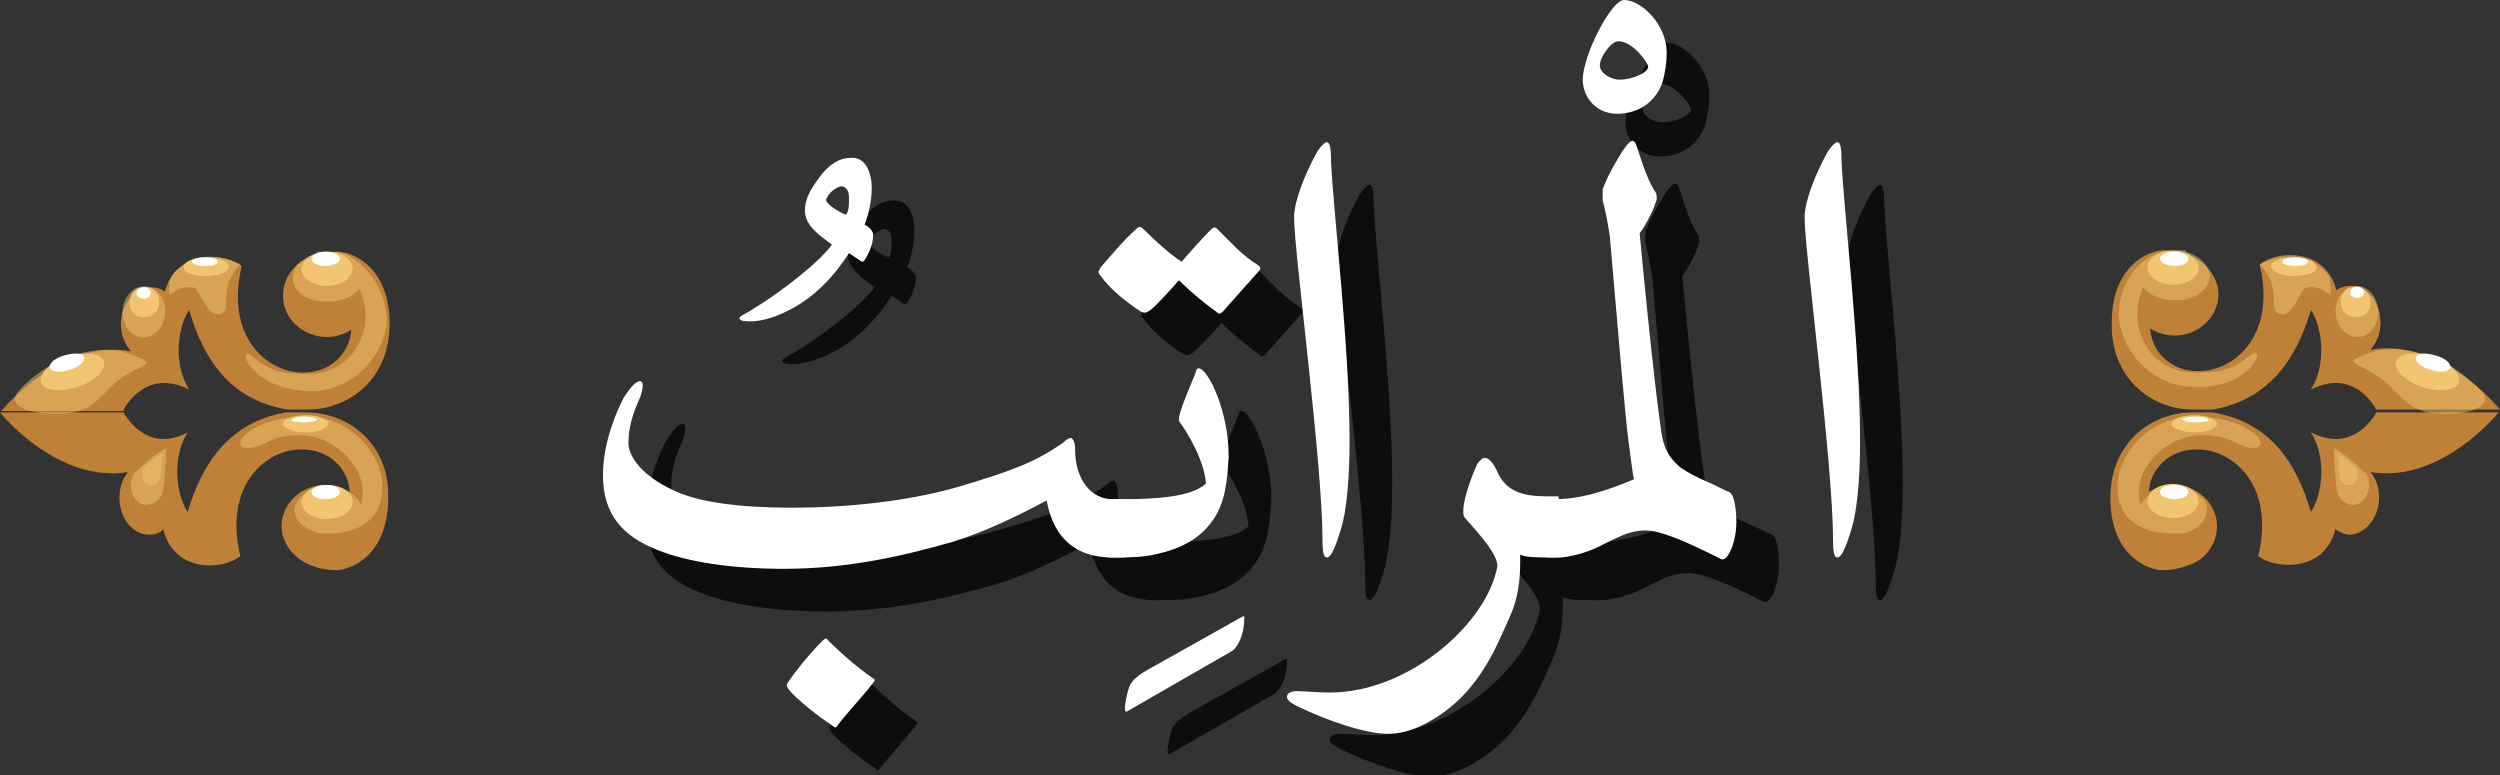 <?xml version="1.0" encoding="utf-8"?>
<!-- Generator: Adobe Illustrator 19.2.0, SVG Export Plug-In . SVG Version: 6.00 Build 0)  -->
<svg version="1.1" id="Layer_1" xmlns="http://www.w3.org/2000/svg" xmlns:xlink="http://www.w3.org/1999/xlink" x="0px" y="0px"
	 viewBox="0 0 175.8 54.5" style="enable-background:new 0 0 175.8 54.5;" xml:space="preserve">
<rect x="0" y="0" width="175.8" height="54.5" fill="#333333" stroke="none"/>
<style type="text/css">
	.st0{opacity:0.75;}
	.st1{fill:#FFFFFF;}
	.st2{fill:#BF8138;}
	.st3{fill:#F2C671;fill-opacity:0.5;}
	.st4{opacity:0.5;}
	.st5{fill:#F2C671;}
</style>
<g>
	<g>
		<g>
			<g class="st0">
				<path d="M64.3,16.2c0,0.9-0.2,1.8-0.5,2.6c0.4,0.2,0.6,0.5,0.6,0.7c0,0.7-0.3,1.3-0.6,1.8c-0.1,0.1-0.1,0.1-0.2,0.1l-0.9-0.6
					c-0.9,1.4-2.3,3.1-4.4,4.1c-0.8,0.4-1.7,0.7-2.6,0.7c-0.5,0-0.7-0.1-0.7-0.2c0-0.2,0.4-0.3,1-0.7c1.5-0.9,4.5-3.1,5.5-4.5
					c-0.8-0.6-1.9-1.3-1.9-2.4c0-0.8,0.4-1.5,1-2.3c0.7-1,1.5-1.4,2.2-1.4C63.9,14,64.3,15.2,64.3,16.2z M61.1,17c0,0,0,0.1,0,0.1
					c0,0.2,0.8,0.8,1.4,1c0.2-0.3,0.2-0.6,0.2-1.2c0-0.5-0.2-0.8-0.6-0.8C61.8,16.2,61.3,16.5,61.1,17z"/>
				<path d="M50.4,37.5c1.7,0.8,4.5,1.2,8.2,1.2c5.1,0,9.2-0.7,11.9-1.5c3.7-1.1,5.3-1.7,7.3-3.1c0.1-0.1,0.3-0.3,0.5-0.3
					c0.1,0,0.3,0.2,0.3,0.8c0,2.2,1.2,3.5,2.6,3.5h0.6c1.1,0,1.7,0.7,1.7,2c0,1.4-0.5,2.1-1.6,2.1h-0.7c-2.5,0-4.1-1.3-4.6-4
					c-1.9,1-4.3,2.2-6.6,2.9c-3.5,1-7.4,1.9-11.9,1.9c-3.7,0-6.8-0.5-8.8-1.3c-2.6-1-3.9-2.6-3.9-5.3c0-2.3,1-4.6,1.5-5.5
					c0.4-0.6,0.8-1.1,1.1-1.1c0.1,0,0.2,0.1,0.2,0.3c0,0.2-0.1,0.7-0.3,1.1c-0.4,0.9-0.7,1.9-0.7,2.8C47.1,34.8,47.8,36.3,50.4,37.5
					z M64.4,50.7c0.2,0.1,0.1,0.2,0,0.3c-0.4,0.6-1.9,2.2-2.5,3c-0.1,0.2-0.2,0.2-0.4,0c-0.8-0.5-2.6-1.9-3.1-2.6
					c-0.1-0.2-0.1-0.2,0-0.4c0.6-0.9,1.6-2.1,2.3-2.8c0.3-0.3,0.4-0.4,0.5-0.2C61.9,48.7,63.2,49.9,64.4,50.7z"/>
				<path d="M90.3,46.4c0.2-0.1,0.2-0.1,0.2,0.1c0,1-0.4,2-0.9,2.3L82.3,53c-0.1,0.1-0.2,0-0.2-0.1c0-0.5,0.2-1.4,0.4-1.8
					c0.2-0.3,0.5-0.6,1.2-1L90.3,46.4z"/>
				<path d="M88.2,39.7c-0.8,1.1-2.1,2-4.6,2.4c-0.7,0.1-1.7,0.1-2.5,0.1c-1.1,0-1.7-1-1.7-2c0-1,0.6-2.1,1.7-2.1h1
					c1.8,0,4.7-0.1,5.7-1.1c-0.1-1.6-1.3-3.6-1.9-4.4c0,0,0-0.1,0-0.1c0-0.7,1.2-3.2,1.2-3.4c0-0.1,0.1-0.2,0.2-0.2
					c0.6,0,2.1,2.9,2.1,6.2C89.3,36.7,89.2,38.4,88.2,39.7z M88,19.3c0.3-0.3,0.4-0.4,0.6-0.2c0.9,0.9,1.8,1.9,2.8,2.5
					c0.3,0.2,0.3,0.3,0,0.6c-0.8,0.9-1.6,1.8-2.4,2.7c-0.2,0.2-0.3,0.2-0.5,0c-0.7-0.5-1.7-1.3-2.6-2.2c-0.5,0.6-1.6,1.8-2,2.1
					c-0.2,0.1-0.3,0.3-0.7,0.1c-0.9-0.6-2.1-1.5-2.8-2.5c-0.2-0.2-0.2-0.3,0-0.6c0.7-0.8,1.6-1.9,2.5-2.7c0.2-0.2,0.3-0.2,0.6,0.1
					c0.7,0.7,1.9,1.8,2.6,2.2C86.6,20.8,87.6,19.7,88,19.3z"/>
				<path d="M96.3,42.2c-0.2,0-0.3-0.3-0.3-1.2c0-5.4-2-20.3-2-22.7c0-1.2,0.8-3.1,1.5-4.4c0.2-0.4,0.6-0.9,0.8-0.9
					c0.2,0,0.3,0.3,0.3,1.4c0.2,3.9,1.3,13,1.3,19.6c0,2.6-0.2,4.9-0.6,6.2C96.9,41.5,96.6,42.2,96.3,42.2z"/>
				<path d="M112.6,38.1c1.3,0,2,0.7,2,2c0,1.4-0.7,2.1-2,2.1h-0.4c-1.1,0-1.9,0-2.3-0.2c0,0.2,0,0.4,0,0.6c0,1.3-0.2,2.6-0.7,3.7
					c-1,2.2-2.3,5.9-6.4,7.8c-0.7,0.3-1.4,0.5-2.2,0.5c-1.6,0-4.2-0.9-6.3-1.9c-0.6-0.3-0.8-0.5-0.8-0.7c0-0.2,0.2-0.4,0.7-0.4
					c0.5,0,1.5,0.1,2.3,0.1c5.6,0,11.1-4.9,11.8-8.9c0-1-1.9-2.9-2.3-3.4c-0.1-0.1-0.1-0.3-0.1-0.5c0-0.9,0.7-2.7,1-3.3
					c0.2-0.3,0.4-0.4,0.5-0.4c0.3,0,0.6,0.3,1,1.2c0.6,1.1,1.6,1.5,3.3,1.5H112.6z"/>
				<path d="M117.2,3c1.2,0,3,1.7,3,3.7c0,0.7-0.1,1.4-0.3,2.1c-0.5,1.4-1.7,2.2-3.2,2.2c-1.4,0-2.4-1.1-2.4-2.4
					C114.3,6.9,116.3,3,117.2,3z M116.8,5.9c-0.5,0-1.3,1.1-1.3,1.7c0,0.5,0.7,1,1.4,1c0.9,0,2-0.5,2-0.9
					C118.9,7.4,117.8,5.9,116.8,5.9z"/>
				<path d="M119.9,33.8c0.2,1,0.7,1.6,1.3,2.1c0.6,0.4,1.2,0.7,1.9,1c0.7,0.3,1.2,0.6,1.5,0.7c0.4,0.2,0.5,1.4,0.5,2.1
					c0,0.8-0.2,1.9-0.7,2.5c-0.1,0.1-0.3,0.2-0.4,0.1c-2.4-1.2-4.2-2-5.3-2c-0.9,0-1.6,0.3-2.8,0.9c-1.1,0.6-2.3,1-3.6,1H112
					c-1.1,0-1.6-0.7-1.6-2c0-1.4,0.5-2.1,1.6-2.1h0.4c1.6,0,3.4-0.5,5.5-1.4c-0.1-0.4-0.2-1.3-0.4-2.8s-0.7-7.3-1.3-14.3
					c-0.1-0.7-0.3-1.8-0.5-2.5c0-0.1,0-0.3,0-0.5c0-0.1,0-0.2,0-0.3c0.1-0.2,0.2-0.6,0.7-1.5c0.5-0.9,1.1-1.9,1.4-1.9
					c0.1,0,0.2,0.1,0.3,0.4c0.5,1.6,0.9,2.6,1.3,3.2c0.1,0.1,0.1,0.3,0.1,0.4c0,0.1,0,0.2-0.1,0.4c-0.1,0.4-0.7,1.6-1.1,2.1
					C119.1,27.9,119.7,32.8,119.9,33.8z"/>
				<path d="M132.2,42.2c-0.2,0-0.3-0.3-0.3-1.2c0-5.4-2-20.3-2-22.7c0-1.2,0.8-3.1,1.5-4.4c0.2-0.4,0.6-0.9,0.8-0.9
					c0.2,0,0.3,0.3,0.3,1.4c0.2,3.9,1.3,13,1.3,19.6c0,2.6-0.2,4.9-0.6,6.2C132.8,41.5,132.5,42.2,132.2,42.2z"/>
			</g>
			<g>
				<g>
					<path class="st1" d="M61.3,13.2c0,0.9-0.2,1.8-0.5,2.6c0.4,0.2,0.6,0.5,0.6,0.7c0,0.7-0.3,1.3-0.6,1.8
						c-0.1,0.1-0.1,0.1-0.2,0.1l-0.9-0.6c-0.9,1.4-2.3,3.1-4.4,4.1c-0.8,0.4-1.7,0.7-2.6,0.7c-0.5,0-0.7-0.1-0.7-0.2
						c0-0.2,0.4-0.3,1-0.7c1.5-0.9,4.5-3.1,5.5-4.5c-0.8-0.6-1.9-1.3-1.9-2.4c0-0.8,0.4-1.5,1-2.3c0.7-1,1.5-1.4,2.2-1.4
						C60.9,11,61.3,12.2,61.3,13.2z M58.1,14c0,0,0,0.1,0,0.1c0,0.2,0.8,0.8,1.4,1c0.2-0.3,0.2-0.6,0.2-1.2c0-0.5-0.2-0.8-0.6-0.8
						C58.8,13.2,58.3,13.5,58.1,14z"/>
					<path class="st1" d="M47.4,34.5c1.7,0.8,4.5,1.2,8.2,1.2c5.1,0,9.2-0.7,11.9-1.5c3.7-1.1,5.3-1.7,7.3-3.1
						c0.1-0.1,0.3-0.3,0.5-0.3c0.1,0,0.3,0.2,0.3,0.8c0,2.2,1.2,3.5,2.6,3.5h0.6c1.1,0,1.7,0.7,1.7,2c0,1.4-0.5,2.1-1.6,2.1h-0.7
						c-2.5,0-4.1-1.3-4.6-4c-1.9,1-4.3,2.2-6.6,2.9c-3.5,1-7.4,1.9-11.9,1.9c-3.7,0-6.8-0.5-8.8-1.3c-2.6-1-3.9-2.6-3.9-5.3
						c0-2.3,1-4.6,1.5-5.5c0.4-0.6,0.8-1.1,1.1-1.1c0.1,0,0.2,0.1,0.2,0.3c0,0.2-0.1,0.7-0.3,1.1c-0.4,0.9-0.7,1.9-0.7,2.8
						C44.1,31.8,44.8,33.3,47.4,34.5z M61.4,47.7c0.2,0.1,0.1,0.2,0,0.3c-0.4,0.6-1.9,2.2-2.5,3c-0.1,0.2-0.2,0.2-0.4,0
						c-0.8-0.5-2.6-1.9-3.1-2.6c-0.1-0.2-0.1-0.2,0-0.4c0.6-0.9,1.6-2.1,2.3-2.8c0.3-0.3,0.4-0.4,0.5-0.2
						C58.9,45.7,60.2,46.9,61.4,47.7z"/>
					<path class="st1" d="M87.3,43.4c0.2-0.1,0.2-0.1,0.2,0.1c0,1-0.4,2-0.9,2.3L79.3,50c-0.1,0.1-0.2,0-0.2-0.1
						c0-0.5,0.2-1.4,0.4-1.8c0.2-0.3,0.5-0.6,1.2-1L87.3,43.4z"/>
					<path class="st1" d="M85.2,36.7c-0.8,1.1-2.1,2-4.6,2.4c-0.7,0.1-1.7,0.1-2.5,0.1c-1.1,0-1.7-1-1.7-2c0-1,0.6-2.1,1.7-2.1h1
						c1.8,0,4.7-0.1,5.7-1.1c-0.1-1.6-1.3-3.6-1.9-4.4c0,0,0-0.1,0-0.1c0-0.7,1.2-3.2,1.2-3.4c0-0.1,0.1-0.2,0.2-0.2
						c0.6,0,2.1,2.9,2.1,6.2C86.3,33.7,86.2,35.4,85.2,36.7z M85,16.3c0.3-0.3,0.4-0.4,0.6-0.2c0.9,0.9,1.8,1.9,2.8,2.5
						c0.3,0.2,0.3,0.3,0,0.6c-0.8,0.9-1.6,1.8-2.4,2.7c-0.2,0.2-0.3,0.2-0.5,0c-0.7-0.5-1.7-1.3-2.6-2.2c-0.5,0.6-1.6,1.8-2,2.1
						c-0.2,0.1-0.3,0.3-0.7,0.1c-0.9-0.6-2.1-1.5-2.8-2.5c-0.2-0.2-0.2-0.3,0-0.6c0.7-0.8,1.6-1.9,2.5-2.7c0.2-0.2,0.3-0.2,0.6,0.1
						c0.7,0.7,1.9,1.8,2.6,2.2C83.6,17.8,84.6,16.7,85,16.3z"/>
					<path class="st1" d="M93.3,39.2c-0.2,0-0.3-0.3-0.3-1.2c0-5.4-2-20.3-2-22.7c0-1.2,0.8-3.1,1.5-4.4c0.2-0.4,0.6-0.9,0.8-0.9
						c0.2,0,0.3,0.3,0.3,1.4c0.2,3.9,1.3,13,1.3,19.6c0,2.6-0.2,4.9-0.6,6.2C93.9,38.5,93.6,39.2,93.3,39.2z"/>
					<path class="st1" d="M109.6,35.1c1.3,0,2,0.7,2,2c0,1.4-0.7,2.1-2,2.1h-0.4c-1.1,0-1.9,0-2.3-0.2c0,0.2,0,0.4,0,0.6
						c0,1.3-0.2,2.6-0.7,3.7c-1,2.2-2.3,5.9-6.4,7.8c-0.7,0.3-1.4,0.5-2.2,0.5c-1.6,0-4.2-0.9-6.3-1.9c-0.6-0.3-0.8-0.5-0.8-0.7
						c0-0.2,0.2-0.4,0.7-0.4c0.5,0,1.5,0.1,2.3,0.1c5.6,0,11.1-4.9,11.8-8.9c0-1-1.9-2.9-2.3-3.4c-0.1-0.1-0.1-0.3-0.1-0.5
						c0-0.9,0.7-2.7,1-3.3c0.2-0.3,0.4-0.4,0.5-0.4c0.3,0,0.6,0.3,1,1.2c0.6,1.1,1.6,1.5,3.3,1.5H109.6z"/>
					<path class="st1" d="M114.2,0c1.2,0,3,1.7,3,3.7c0,0.7-0.1,1.4-0.3,2.1c-0.5,1.4-1.7,2.2-3.2,2.2c-1.4,0-2.4-1.1-2.4-2.4
						C111.3,3.9,113.3,0,114.2,0z M113.8,2.9c-0.5,0-1.3,1.1-1.3,1.7c0,0.5,0.7,1,1.4,1c0.9,0,2-0.5,2-0.9
						C115.9,4.4,114.8,2.9,113.8,2.9z"/>
					<path class="st1" d="M116.9,30.8c0.2,1,0.7,1.6,1.3,2.1c0.6,0.4,1.2,0.7,1.9,1c0.7,0.3,1.2,0.6,1.5,0.7
						c0.4,0.2,0.5,1.4,0.5,2.1c0,0.8-0.2,1.9-0.7,2.5c-0.1,0.1-0.3,0.2-0.4,0.1c-2.4-1.2-4.2-2-5.3-2c-0.9,0-1.6,0.3-2.8,0.9
						c-1.1,0.6-2.3,1-3.6,1H109c-1.1,0-1.6-0.7-1.6-2c0-1.4,0.5-2.1,1.6-2.1h0.4c1.6,0,3.4-0.5,5.5-1.4c-0.1-0.4-0.2-1.3-0.4-2.8
						s-0.7-7.3-1.3-14.3c-0.1-0.7-0.3-1.8-0.5-2.5c0-0.1,0-0.3,0-0.5c0-0.1,0-0.2,0-0.3c0.1-0.2,0.2-0.6,0.7-1.5
						c0.5-0.9,1.1-1.9,1.4-1.9c0.1,0,0.2,0.1,0.3,0.4c0.5,1.6,0.9,2.6,1.3,3.2c0.1,0.1,0.1,0.3,0.1,0.4c0,0.1,0,0.2-0.1,0.4
						c-0.1,0.4-0.7,1.6-1.1,2.1C116.1,24.9,116.7,29.8,116.9,30.8z"/>
					<path class="st1" d="M129.2,39.2c-0.2,0-0.3-0.3-0.3-1.2c0-5.4-2-20.3-2-22.7c0-1.2,0.8-3.1,1.5-4.4c0.2-0.4,0.6-0.9,0.8-0.9
						c0.2,0,0.3,0.3,0.3,1.4c0.2,3.9,1.3,13,1.3,19.6c0,2.6-0.2,4.9-0.6,6.2C129.8,38.5,129.5,39.2,129.2,39.2z"/>
				</g>
			</g>
		</g>
	</g>
	<g>
		<g>
			<g>
				<g>
					<path class="st2" d="M8.7,28.8c0,0,1.5-3,4.6-1.4c-1.3-2.1-0.6-4.8,0-5.6c1,3.4,2.8,6.3,6.9,7h2.4l-1,0c3,0,5.8-2.2,5.8-6
						c0-3.8-2.3-5-3.6-5.1c-0.6,0-1.2,0.1-1.7,0.3c-1.3,0.3-2.2,1.5-2.2,2.8c0,1.6,1.4,2.9,3.1,2.9c0.6,0,1.2-0.2,1.7-0.5
						c-0.1,1.6-1.4,3-3.4,3c-2.5,0-5.5-2.5-4.3-7.5c-1.1-0.9-4.6-1.2-5.4,1.8c0,0,0,0,0,0c-0.3-0.2-0.6-0.3-1-0.3
						c-1.1,0-2.1,1.2-2.1,2.6c0,0.8,0.3,1.4,0.7,1.9c-5-0.9-9.1,4.2-9.1,4.2s0,0,0,0H8.7z M21.5,29l1,0h-2.4c-4,0.7-5.9,3.6-6.9,7
						c-0.6-0.8-1.3-3.5,0-5.6C10.2,32,8.7,29,8.7,29H0c0,0,0,0,0,0s4,5,9,4.2c-0.4,0.5-0.6,1.1-0.6,1.8c0,1.4,0.9,2.6,2.1,2.6
						c0.4,0,0.7-0.1,1-0.4c0,0.1,0,0.1,0,0.1c0.8,3,4.2,2.8,5.4,1.8c-1.2-5,1.8-7.5,4.3-7.5c2,0,3.3,1.4,3.4,3
						c-0.5-0.3-1.1-0.5-1.7-0.5c-1.7,0-3.1,1.3-3.1,2.9c0,1.3,1,2.4,2.2,2.8c0.5,0.2,1.1,0.3,1.7,0.3c1.3-0.1,3.6-1.3,3.6-5.1
						C27.4,31.3,24.6,29,21.5,29z"/>
				</g>
			</g>
			<path class="st3" d="M11.7,31.5c0,0-0.1,2.2-0.2,2.7c0,0.8-0.6,1.3-1.2,1.3c-0.7,0-1.1-0.7-1.1-1.4c0-0.5,0.2-0.9,0.6-1.1
				C9.9,32.8,10.8,32,11.7,31.5z"/>
			<path class="st3" d="M11.4,31.9c0,0-0.1,1.3-0.1,1.5c0,0.4-0.3,0.8-0.7,0.7c-0.4,0-0.6-0.4-0.6-0.8c0-0.3,0.1-0.5,0.3-0.6
				C10.4,32.6,10.9,32.2,11.4,31.9z"/>
			<g>
				<g class="st4">
					<path class="st5" d="M10.1,25.3C9,24.8,7.6,24,4.3,25.3c-1.1,0.5-2.3,1.4-2.9,2.1c-1,1,0.3,1.7,2.5,1.7c2.2,0,2.6-0.6,3.9-1.9
						C9.2,25.8,10.9,25.7,10.1,25.3z"/>
				</g>
			</g>
			<g class="st4">
				<g>
					<path class="st5" d="M24.7,18.1c-0.4-0.3-0.9-0.4-1.5-0.4c-0.1,0-0.2,0-0.2,0c0,0,0,0,0,0c0,0,0,0,0,0c-0.1,0-0.2,0-0.3,0
						c-0.1,0-0.3,0-0.4,0c0,0,0,0,0,0.1c-1,0.3-1.8,1-1.7,1.8c0,1,1.2,1.7,2.6,1.6c0.9,0,1.7-0.4,2.1-0.9c0.2,0.5,0.4,1.2,0.4,1.8
						c0.1,2.1-1.5,4.2-4,4.2c-1.7,0-2.6-0.1-3.9-1.2c-1.3-1.1-0.3,2.4,4.1,2.4c3.2,0,5.3-2.9,5.3-5.1C27.1,20.7,26.2,19,24.7,18.1z"
						/>
				</g>
			</g>
			<g>
				
					<ellipse transform="matrix(1 -1.382376e-002 1.382376e-002 1 -0.259 0.32)" class="st5" cx="23" cy="18.9" rx="1.8" ry="1.2"/>
			</g>
			
				<ellipse transform="matrix(1 -1.338990e-002 1.338990e-002 1 -0.242 0.308)" class="st1" cx="22.9" cy="18.2" rx="1" ry="0.5"/>
			<g>
				<path class="st5" d="M4.7,25.1c-1.2,0.4-2,1.2-1.8,1.8c0.2,0.6,1.4,0.7,2.6,0.3c1.2-0.4,2-1.2,1.8-1.8
					C7.1,24.8,5.9,24.7,4.7,25.1z"/>
			</g>
			<path class="st1" d="M4.9,26c0.7-0.2,1.1-0.6,1-0.9c-0.1-0.3-0.7-0.3-1.4-0.1c-0.7,0.2-1.1,0.6-1,0.9C3.7,26.2,4.3,26.2,4.9,26z"
				/>
			<g>
				<g class="st4">
					<path class="st5" d="M26.9,34.2c0-2.1-2.1-4.9-5.3-4.9c-4.1,0-5.6,2.2-4.2,2.2c1.4,0,1.3-0.9,3.7-0.9c2.3,0,4.5,2.1,4.4,4.1
						c0,0.3-0.1,0.5-0.1,0.8c-0.3-0.7-1.1-1.2-2.2-1.2c-1.3-0.1-2.4,0.6-2.5,1.5c0,0.8,0.7,1.4,1.7,1.7c0,0,0,0,0,0
						c0.1,0,0.3,0,0.4,0c0,0,0.1,0,0.1,0c0,0,0.1,0,0.1,0c0.2,0,0.4,0,0.6,0C25.8,37.3,26.9,36.1,26.9,34.2z"/>
				</g>
			</g>
			<g>
				
					<ellipse transform="matrix(1 -1.382910e-002 1.382910e-002 1 -0.486 0.322)" class="st5" cx="23" cy="35.3" rx="1.8" ry="1.2"/>
			</g>
			<g>
				<path class="st5" d="M21.5,29.2c-0.9,0-1.6,0.3-1.6,0.6c0,0.3,0.7,0.6,1.6,0.6c0.9,0,1.6-0.3,1.6-0.6
					C23.1,29.5,22.4,29.2,21.5,29.2z"/>
			</g>
			<path class="st1" d="M21.4,29.7c0.5,0,0.9-0.1,0.9-0.2c0-0.1-0.4-0.2-0.9-0.2c-0.5,0-0.9,0.1-0.9,0.3
				C20.5,29.6,20.9,29.7,21.4,29.7z"/>
			
				<ellipse transform="matrix(1 -1.338990e-002 1.338990e-002 1 -0.461 0.31)" class="st1" cx="22.9" cy="34.6" rx="1" ry="0.5"/>
			<path class="st3" d="M16.9,18.6c0,0-2-1.1-3.6-0.2c-1.6,0.8-1.4,1.6-1.4,2.1c0,0.6,0.3-0.4,1.6-0.3c0.6,0,0.9,1.9,1.8,1.9
				C16.6,22,15.1,20.4,16.9,18.6z"/>
			<g>
				<path class="st5" d="M14.5,18.1c-0.9,0-1.6,0.3-1.6,0.7c0,0.4,0.7,0.6,1.6,0.6c0.9,0,1.6-0.3,1.6-0.7
					C16.1,18.4,15.4,18.1,14.5,18.1z"/>
			</g>
			<path class="st1" d="M14.4,18.7c0.5,0,0.9-0.1,0.9-0.3c0-0.2-0.4-0.3-0.9-0.3c-0.5,0-0.9,0.1-0.9,0.3
				C13.5,18.6,13.9,18.7,14.4,18.7z"/>
			
				<ellipse transform="matrix(4.954097e-002 -0.999 0.999 4.954097e-002 -12.262 30.935)" class="st3" cx="10.1" cy="21.9" rx="1.8" ry="1.5"/>
			<g>
				<path class="st5" d="M10.1,20.2c-0.6,0-1,0.5-1,1.1c0,0.6,0.5,1.1,1.1,1c0.6,0,1-0.5,1-1.1C11.2,20.6,10.7,20.1,10.1,20.2z"/>
			</g>
			
				<ellipse transform="matrix(1 -9.739798e-003 9.739798e-003 1 -0.2 9.920102e-002)" class="st1" cx="10.1" cy="20.6" rx="0.5" ry="0.4"/>
		</g>
		<g>
			<g>
				<g>
					<path class="st2" d="M154.2,28.8l-1,0h2.4c4-0.7,5.9-3.6,6.9-7c0.6,0.8,1.3,3.5,0,5.6c3.1-1.6,4.6,1.4,4.6,1.4h8.7c0,0,0,0,0,0
						s-4.1-5.1-9.1-4.2c0.4-0.5,0.7-1.1,0.7-1.9c0-1.4-0.9-2.6-2.1-2.6c-0.4,0-0.7,0.1-1,0.3c0,0,0,0,0,0c-0.8-3-4.2-2.8-5.4-1.8
						c1.2,5-1.8,7.5-4.3,7.5c-2,0-3.3-1.4-3.4-3c0.5,0.3,1.1,0.5,1.7,0.5c1.7,0,3.1-1.3,3.1-2.9c0-1.3-1-2.4-2.2-2.8
						c-0.5-0.2-1.1-0.3-1.7-0.3c-1.3,0.1-3.6,1.3-3.6,5.1C148.4,26.5,151.2,28.8,154.2,28.8z M167.1,29c0,0-1.5,3-4.6,1.4
						c1.3,2.1,0.6,4.8,0,5.6c-1-3.4-2.8-6.3-6.9-7h-2.4l1,0c-3,0-5.8,2.2-5.8,6c0,3.8,2.3,5,3.6,5.1c0.6,0,1.2-0.1,1.7-0.3
						c1.3-0.3,2.2-1.5,2.2-2.8c0-1.6-1.4-2.9-3.1-2.9c-0.6,0-1.2,0.2-1.7,0.5c0.1-1.6,1.4-3,3.4-3c2.5,0,5.5,2.5,4.3,7.5
						c1.1,0.9,4.6,1.2,5.4-1.8c0,0,0,0,0-0.1c0.3,0.2,0.7,0.4,1,0.4c1.1,0,2.1-1.2,2.1-2.6c0-0.7-0.2-1.3-0.6-1.8c5,0.8,9-4.2,9-4.2
						s0,0,0,0H167.1z"/>
				</g>
			</g>
			<path class="st3" d="M164.1,31.5c0,0,0.1,2.2,0.2,2.7c0,0.8,0.6,1.3,1.2,1.3c0.6,0,1.1-0.7,1.1-1.4c0-0.5-0.2-0.9-0.6-1.1
				C165.9,32.8,165,32,164.1,31.5z"/>
			<path class="st3" d="M164.4,31.9c0,0,0.1,1.3,0.1,1.5c0,0.4,0.3,0.8,0.7,0.7c0.4,0,0.6-0.4,0.6-0.8c0-0.3-0.1-0.5-0.3-0.6
				C165.4,32.6,164.8,32.2,164.4,31.9z"/>
			<g>
				<g class="st4">
					<path class="st5" d="M174.4,27.4c-0.7-0.7-1.8-1.6-2.9-2.1c-3.3-1.3-4.7-0.6-5.8-0.1c-0.8,0.4,0.9,0.5,2.4,2
						c1.3,1.3,1.8,1.9,3.9,1.9C174.1,29.1,175.4,28.4,174.4,27.4z"/>
				</g>
			</g>
			<g class="st4">
				<g>
					<path class="st5" d="M158.2,25c-1.3,1.1-2.2,1.2-3.9,1.2c-2.5,0-4.1-2.1-4-4.2c0-0.7,0.2-1.3,0.4-1.8c0.4,0.5,1.2,0.9,2.1,0.9
						c1.4,0.1,2.5-0.7,2.6-1.6c0-0.8-0.7-1.5-1.7-1.8c0,0,0,0,0-0.1c-0.1,0-0.3,0-0.4,0c-0.1,0-0.2,0-0.3,0c0,0,0,0,0,0c0,0,0,0,0,0
						c-0.1,0-0.2,0-0.2,0c-0.6,0-1.1,0.2-1.5,0.4c-1.5,0.8-2.3,2.5-2.3,4.1c0,2.2,2.1,5.1,5.3,5.1C158.5,27.4,159.5,23.9,158.2,25z"
						/>
				</g>
			</g>
			<g>
				
					<ellipse transform="matrix(1.382376e-002 -1 1 1.382376e-002 131.802 171.362)" class="st5" cx="152.8" cy="18.9" rx="1.2" ry="1.8"/>
			</g>
			
				<ellipse transform="matrix(1.338990e-002 -1 1 1.338990e-002 132.647 170.852)" class="st1" cx="152.9" cy="18.2" rx="0.5" ry="1"/>
			<g>
				<path class="st5" d="M171.1,25.1c1.2,0.4,2,1.2,1.8,1.8c-0.2,0.6-1.4,0.7-2.6,0.3c-1.2-0.4-2-1.2-1.8-1.8
					C168.7,24.8,169.8,24.7,171.1,25.1z"/>
			</g>
			<path class="st1" d="M170.9,26c-0.7-0.2-1.1-0.6-1-0.9c0.1-0.3,0.7-0.3,1.4-0.1c0.7,0.2,1.1,0.6,1,0.9
				C172.1,26.2,171.5,26.2,170.9,26z"/>
			<g>
				<g class="st4">
					<path class="st5" d="M154.2,29.3c-3.2,0-5.3,2.8-5.3,4.9c0,1.9,1.1,3.1,3.4,3.3c0.2,0,0.4,0,0.6,0c0,0,0.1,0,0.1,0
						c0,0,0.1,0,0.1,0c0.1,0,0.3,0,0.4,0c0,0,0,0,0,0c1-0.2,1.7-0.9,1.7-1.7c0-0.9-1.2-1.6-2.5-1.5c-1,0.1-1.9,0.6-2.2,1.2
						c0-0.2-0.1-0.5-0.1-0.8c-0.1-2,2.1-4.1,4.4-4.1c2.4,0,2.4,0.9,3.7,0.9C159.8,31.4,158.3,29.3,154.2,29.3z"/>
				</g>
			</g>
			<g>
				
					<ellipse transform="matrix(1.382910e-002 -1 1 1.382910e-002 115.395 187.543)" class="st5" cx="152.8" cy="35.3" rx="1.2" ry="1.8"/>
			</g>
			<g>
				<path class="st5" d="M154.3,29.2c0.9,0,1.6,0.3,1.6,0.6c0,0.3-0.7,0.6-1.6,0.6c-0.9,0-1.6-0.3-1.6-0.6
					C152.7,29.5,153.4,29.2,154.3,29.2z"/>
			</g>
			<path class="st1" d="M154.4,29.7c-0.5,0-0.9-0.1-0.9-0.2c0-0.1,0.4-0.2,0.9-0.2c0.5,0,0.9,0.1,0.9,0.3
				C155.3,29.6,154.9,29.7,154.4,29.7z"/>
			
				<ellipse transform="matrix(1.338990e-002 -1 1 1.338990e-002 116.241 187.039)" class="st1" cx="152.9" cy="34.6" rx="0.5" ry="1"/>
			<path class="st3" d="M158.9,18.6c0,0,2-1.1,3.6-0.2c1.6,0.8,1.4,1.6,1.4,2.1c0,0.6-0.3-0.4-1.6-0.3c-0.6,0-0.9,1.9-1.8,1.9
				C159.2,22,160.7,20.4,158.9,18.6z"/>
			<g>
				<path class="st5" d="M161.3,18.1c0.9,0,1.6,0.3,1.6,0.7c0,0.4-0.7,0.6-1.6,0.6c-0.9,0-1.6-0.3-1.6-0.7
					C159.7,18.4,160.4,18.1,161.3,18.1z"/>
			</g>
			<path class="st1" d="M161.4,18.7c-0.5,0-0.9-0.1-0.9-0.3c0-0.2,0.4-0.3,0.9-0.3c0.5,0,0.9,0.1,0.9,0.3
				C162.3,18.6,161.9,18.7,161.4,18.7z"/>
			
				<ellipse transform="matrix(0.999 -4.954097e-002 4.954097e-002 0.999 -0.882 8.235)" class="st3" cx="165.7" cy="21.9" rx="1.5" ry="1.8"/>
			<g>
				<path class="st5" d="M165.7,20.2c0.6,0,1,0.5,1,1.1c0,0.6-0.5,1.1-1.1,1c-0.6,0-1-0.5-1-1.1C164.6,20.6,165.1,20.1,165.7,20.2z"
					/>
			</g>
			
				<ellipse transform="matrix(8.491202e-003 -1 1 8.491202e-003 143.749 186.083)" class="st1" cx="165.7" cy="20.6" rx="0.4" ry="0.5"/>
		</g>
	</g>
</g>
</svg>
